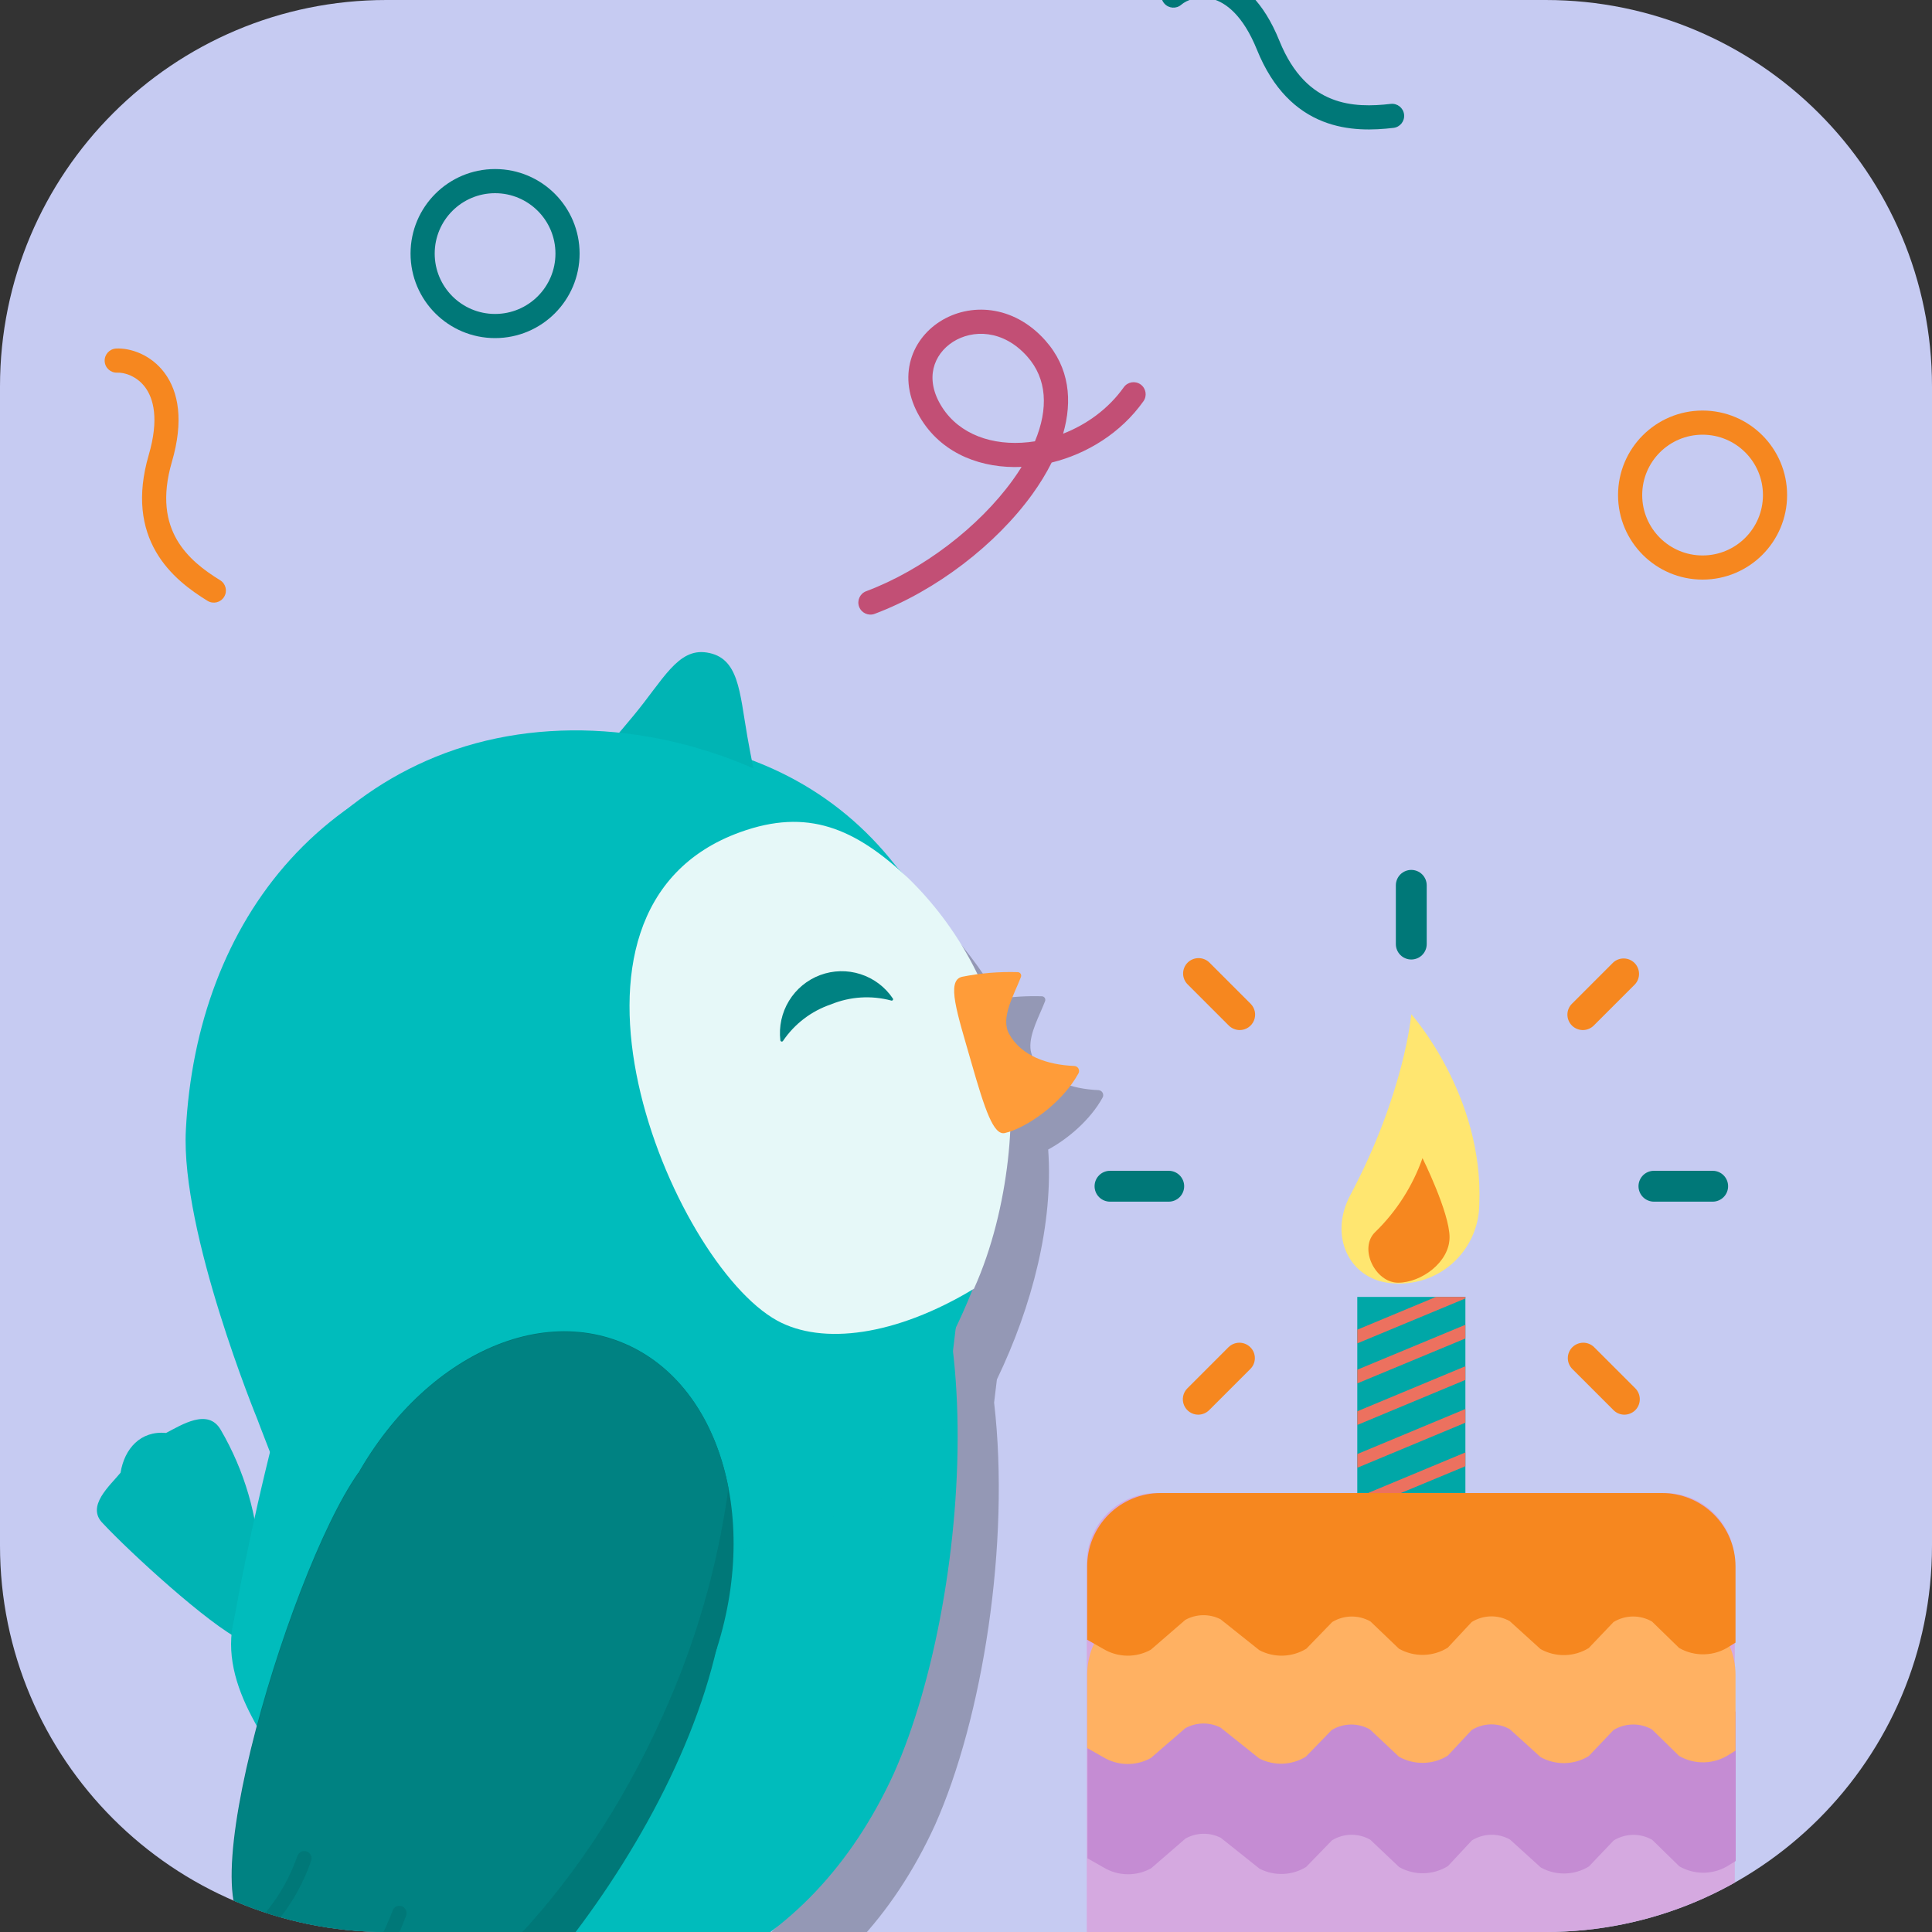 <svg width="80" height="80" viewBox="0 0 80 80" fill="none" xmlns="http://www.w3.org/2000/svg">
<rect x="0" y="0" width="80" height="80" fill="#333333" stroke="none"/>
<g clip-path="url(#clip0_1_3203)">
<rect width="80" height="80" fill="#C6CBF2"/>
<path fill-rule="evenodd" clip-rule="evenodd" d="M47.229 15.918C47.454 16.078 47.507 16.39 47.347 16.615C46.416 17.928 45.006 18.795 43.547 19.153C43.324 19.6 43.053 20.039 42.749 20.461C41.239 22.555 38.75 24.469 36.217 25.418C35.959 25.515 35.671 25.383 35.574 25.125C35.477 24.866 35.608 24.578 35.867 24.481C38.216 23.602 40.544 21.809 41.938 19.876C42.069 19.694 42.191 19.514 42.302 19.334C40.687 19.405 39.084 18.828 38.174 17.41C37.652 16.599 37.51 15.773 37.681 15.034C37.85 14.301 38.315 13.7 38.922 13.313C40.145 12.533 41.954 12.605 43.282 14.095C44.285 15.222 44.416 16.591 44.021 17.958C45 17.578 45.902 16.924 46.532 16.037C46.692 15.811 47.004 15.758 47.229 15.918ZM42.855 18.274C43.419 16.918 43.356 15.682 42.535 14.761C41.534 13.637 40.269 13.64 39.46 14.156C39.05 14.418 38.76 14.807 38.655 15.258C38.553 15.703 38.62 16.256 39.015 16.87C39.735 17.989 41.094 18.471 42.586 18.31C42.676 18.3 42.765 18.288 42.855 18.274Z" fill="#C24F75"/>
<path fill-rule="evenodd" clip-rule="evenodd" d="M58.14 4.74C58.172 5.015 57.976 5.263 57.702 5.295C56.892 5.39 55.818 5.44 54.769 5.024C53.697 4.598 52.716 3.711 52.049 2.062C51.465 0.617 50.748 0.105 50.203 -0.044C49.635 -0.199 49.135 0.004 48.916 0.194C48.708 0.375 48.392 0.353 48.211 0.144C48.03 -0.064 48.052 -0.38 48.26 -0.561C48.71 -0.952 49.551 -1.259 50.467 -1.009C51.406 -0.752 52.317 0.056 52.976 1.687C53.553 3.114 54.35 3.781 55.139 4.095C55.951 4.417 56.821 4.391 57.586 4.302C57.86 4.27 58.108 4.466 58.14 4.74Z" fill="#007878"/>
<path fill-rule="evenodd" clip-rule="evenodd" d="M9.28 24.715C9.135 24.951 8.827 25.024 8.592 24.879C7.898 24.451 7.024 23.826 6.459 22.849C5.881 21.851 5.66 20.547 6.159 18.839C6.596 17.342 6.35 16.496 6.015 16.042C5.665 15.568 5.147 15.418 4.857 15.431C4.582 15.444 4.347 15.232 4.334 14.956C4.321 14.68 4.534 14.446 4.81 14.432C5.406 14.404 6.255 14.684 6.819 15.448C7.397 16.232 7.612 17.43 7.119 19.119C6.687 20.597 6.899 21.614 7.324 22.349C7.762 23.105 8.461 23.624 9.117 24.027C9.352 24.172 9.425 24.48 9.28 24.715Z" fill="#F6871F"/>
<path fill-rule="evenodd" clip-rule="evenodd" d="M70.5 23C71.881 23 73 21.881 73 20.5C73 19.119 71.881 18 70.5 18C69.119 18 68 19.119 68 20.5C68 21.881 69.119 23 70.5 23ZM70.5 24C72.433 24 74 22.433 74 20.5C74 18.567 72.433 17 70.5 17C68.567 17 67 18.567 67 20.5C67 22.433 68.567 24 70.5 24Z" fill="#F6871F"/>
<path fill-rule="evenodd" clip-rule="evenodd" d="M20.5 13C21.881 13 23 11.881 23 10.5C23 9.119 21.881 8 20.5 8C19.119 8 18 9.119 18 10.5C18 11.881 19.119 13 20.5 13ZM20.5 14C22.433 14 24 12.433 24 10.5C24 8.567 22.433 7 20.5 7C18.567 7 17 8.567 17 10.5C17 12.433 18.567 14 20.5 14Z" fill="#007878"/>
<path d="M47.905 61.82H68.942C69.71 61.823 70.446 62.131 70.988 62.675C71.53 63.22 71.834 63.957 71.834 64.725V79.969C71.834 80.105 71.807 80.239 71.755 80.364C71.704 80.489 71.628 80.602 71.532 80.698C71.436 80.794 71.323 80.87 71.198 80.921C71.073 80.973 70.939 81 70.803 81H46.031C45.757 81 45.495 80.891 45.302 80.698C45.109 80.505 45 80.243 45 79.969V64.725C45 63.955 45.306 63.216 45.851 62.671C46.396 62.126 47.135 61.82 47.905 61.82Z" fill="#D5A9E0"/>
<path d="M61.254 49.877C61.248 50.342 61.145 50.801 60.95 51.223C60.755 51.646 60.474 52.023 60.124 52.329C59.774 52.636 59.363 52.865 58.919 53.003C58.474 53.14 58.006 53.182 57.544 53.127C55.874 52.948 55.014 51.184 55.908 49.498C58.17 45.238 58.438 41.997 58.438 41.997C58.438 41.997 61.445 45.349 61.254 49.877Z" fill="#FFE670"/>
<path d="M60.023 51.231C60.023 52.271 58.843 53.114 57.893 53.114C56.943 53.114 56.245 51.683 56.947 51.014C57.826 50.159 58.495 49.112 58.903 47.956C58.903 47.956 60.023 50.209 60.023 51.231Z" fill="#F6871F"/>
<path d="M60.679 53.702H56.202V62.088H60.679V53.702Z" fill="#00A7A7"/>
<path d="M71.864 70.871H45.03V76.949L45.699 77.328C45.995 77.506 46.332 77.603 46.678 77.609C47.023 77.615 47.364 77.53 47.666 77.362L49.093 76.127C49.316 76.004 49.566 75.937 49.821 75.933C50.075 75.928 50.327 75.986 50.554 76.102L52.156 77.379C52.456 77.534 52.792 77.608 53.13 77.596C53.468 77.583 53.797 77.484 54.085 77.307L55.154 76.204C55.392 76.058 55.664 75.979 55.943 75.974C56.222 75.97 56.497 76.04 56.739 76.178L57.936 77.311C58.246 77.486 58.597 77.574 58.953 77.567C59.309 77.559 59.656 77.456 59.959 77.269L60.947 76.208C61.182 76.061 61.453 75.981 61.73 75.974C62.007 75.967 62.281 76.035 62.523 76.17L63.801 77.328C64.107 77.499 64.453 77.584 64.803 77.577C65.153 77.569 65.495 77.469 65.794 77.286L66.821 76.208C67.06 76.062 67.333 75.982 67.614 75.978C67.894 75.973 68.17 76.044 68.414 76.183L69.538 77.281C69.858 77.465 70.223 77.556 70.591 77.544C70.96 77.532 71.318 77.418 71.625 77.213L71.872 77.06V70.876L71.864 70.871Z" fill="#C58CD3"/>
<path d="M56.202 56.717V57.284L60.679 55.423V54.856L56.202 56.717Z" fill="#EC715F"/>
<path d="M56.202 58.438V59.005L60.679 57.139V56.573L56.202 58.438Z" fill="#EC715F"/>
<path d="M56.202 60.21V60.777L60.679 58.911V58.344L56.202 60.21Z" fill="#EC715F"/>
<path d="M59.461 53.702L56.202 55.06V55.627L60.679 53.766V53.702H59.461Z" fill="#EC715F"/>
<path d="M57.42 62.067L60.679 60.713V60.142L56.202 62.008V62.067H57.42Z" fill="#EC715F"/>
<path d="M68.823 66.309H48.058C47.659 66.309 47.263 66.387 46.894 66.54C46.525 66.692 46.189 66.916 45.907 67.199C45.624 67.481 45.4 67.817 45.247 68.186C45.095 68.555 45.017 68.951 45.017 69.351V72.383L45.686 72.762C45.982 72.94 46.32 73.037 46.665 73.043C47.011 73.049 47.352 72.964 47.654 72.796L49.081 71.561C49.303 71.438 49.553 71.371 49.808 71.367C50.062 71.362 50.314 71.42 50.541 71.536L52.143 72.814C52.444 72.968 52.779 73.042 53.117 73.03C53.455 73.017 53.784 72.918 54.072 72.741L55.142 71.638C55.379 71.493 55.652 71.414 55.93 71.409C56.209 71.405 56.484 71.475 56.726 71.612L57.927 72.741C58.237 72.916 58.589 73.004 58.945 72.996C59.3 72.989 59.648 72.886 59.95 72.698L60.938 71.638C61.174 71.491 61.444 71.41 61.721 71.403C61.998 71.397 62.272 71.465 62.514 71.6L63.792 72.758C64.099 72.928 64.445 73.014 64.795 73.007C65.145 72.999 65.487 72.899 65.786 72.716L66.812 71.638C67.051 71.492 67.325 71.412 67.605 71.408C67.885 71.403 68.162 71.474 68.405 71.612L69.53 72.711C69.85 72.895 70.214 72.986 70.583 72.974C70.951 72.962 71.309 72.847 71.617 72.643L71.864 72.49V69.351C71.864 68.544 71.543 67.77 70.973 67.2C70.403 66.63 69.629 66.309 68.823 66.309Z" fill="#FFB162"/>
<path d="M68.823 61.824H48.058C47.659 61.824 47.263 61.902 46.894 62.055C46.525 62.207 46.189 62.431 45.907 62.714C45.624 62.996 45.4 63.332 45.247 63.701C45.095 64.07 45.017 64.466 45.017 64.865V67.898L45.686 68.277C45.982 68.455 46.32 68.552 46.665 68.558C47.011 68.564 47.352 68.479 47.654 68.311L49.081 67.076C49.303 66.953 49.553 66.886 49.808 66.882C50.062 66.877 50.314 66.935 50.541 67.051L52.143 68.328C52.445 68.489 52.784 68.567 53.126 68.557C53.468 68.546 53.802 68.447 54.094 68.269L55.163 67.166C55.401 67.02 55.673 66.942 55.952 66.937C56.23 66.933 56.505 67.003 56.747 67.14L57.927 68.269C58.237 68.444 58.589 68.533 58.945 68.525C59.301 68.518 59.648 68.415 59.95 68.226L60.938 67.166C61.174 67.019 61.444 66.938 61.721 66.931C61.998 66.924 62.272 66.992 62.514 67.127L63.792 68.286C64.099 68.456 64.445 68.542 64.795 68.534C65.145 68.527 65.487 68.426 65.786 68.243L66.812 67.166C67.051 67.019 67.325 66.94 67.606 66.936C67.886 66.932 68.162 67.004 68.405 67.144L69.53 68.239C69.85 68.423 70.214 68.513 70.583 68.501C70.951 68.49 71.309 68.375 71.617 68.171L71.864 68.017V64.861C71.863 64.055 71.542 63.283 70.972 62.714C70.401 62.144 69.628 61.824 68.823 61.824Z" fill="#F6871F"/>
<path d="M48.395 49.758H45.963C45.793 49.758 45.631 49.69 45.511 49.571C45.391 49.451 45.324 49.288 45.324 49.119C45.324 48.949 45.391 48.787 45.511 48.667C45.631 48.547 45.793 48.48 45.963 48.48H48.395C48.564 48.48 48.727 48.547 48.846 48.667C48.966 48.787 49.034 48.949 49.034 49.119C49.034 49.288 48.966 49.451 48.846 49.571C48.727 49.69 48.564 49.758 48.395 49.758Z" fill="#007878"/>
<path d="M70.918 49.758H68.486C68.317 49.758 68.154 49.69 68.034 49.571C67.915 49.451 67.847 49.288 67.847 49.119C67.847 48.949 67.915 48.787 68.034 48.667C68.154 48.547 68.317 48.48 68.486 48.48H70.918C71.088 48.48 71.25 48.547 71.37 48.667C71.49 48.787 71.557 48.949 71.557 49.119C71.557 49.288 71.49 49.451 71.37 49.571C71.25 49.69 71.088 49.758 70.918 49.758Z" fill="#007878"/>
<path d="M49.617 58.579C49.491 58.579 49.367 58.541 49.262 58.471C49.157 58.401 49.076 58.301 49.027 58.184C48.979 58.068 48.966 57.939 48.991 57.815C49.016 57.691 49.076 57.578 49.166 57.488L50.869 55.785C50.99 55.666 51.152 55.599 51.321 55.599C51.49 55.599 51.652 55.666 51.772 55.785C51.832 55.844 51.88 55.914 51.912 55.991C51.944 56.069 51.961 56.152 51.961 56.236C51.961 56.32 51.944 56.403 51.912 56.481C51.88 56.558 51.832 56.629 51.772 56.688L50.069 58.391C49.948 58.51 49.786 58.577 49.617 58.579Z" fill="#F6871F"/>
<path d="M65.543 42.653C65.373 42.652 65.211 42.585 65.091 42.466C65.031 42.407 64.984 42.336 64.952 42.259C64.919 42.181 64.903 42.098 64.903 42.014C64.903 41.93 64.919 41.847 64.952 41.769C64.984 41.692 65.031 41.622 65.091 41.563L66.795 39.859C66.916 39.746 67.076 39.685 67.242 39.688C67.407 39.69 67.565 39.758 67.682 39.874C67.799 39.992 67.866 40.15 67.869 40.315C67.872 40.48 67.811 40.641 67.698 40.762L65.994 42.466C65.874 42.585 65.712 42.652 65.543 42.653Z" fill="#F6871F"/>
<path d="M51.334 42.653C51.164 42.651 51.003 42.584 50.882 42.466L49.178 40.762C49.119 40.703 49.071 40.633 49.039 40.555C49.006 40.478 48.99 40.394 48.99 40.31C48.99 40.226 49.006 40.143 49.039 40.066C49.071 39.988 49.119 39.918 49.178 39.859C49.299 39.74 49.461 39.674 49.63 39.674C49.799 39.674 49.961 39.74 50.081 39.859L51.785 41.563C51.874 41.652 51.935 41.766 51.96 41.89C51.984 42.014 51.972 42.142 51.923 42.259C51.875 42.375 51.793 42.475 51.688 42.545C51.583 42.615 51.46 42.653 51.334 42.653Z" fill="#F6871F"/>
<path d="M67.263 58.579C67.18 58.579 67.097 58.562 67.019 58.53C66.942 58.498 66.871 58.451 66.812 58.391L65.108 56.688C65.049 56.629 65.001 56.558 64.969 56.481C64.936 56.403 64.92 56.32 64.92 56.236C64.92 56.152 64.936 56.069 64.969 55.991C65.001 55.914 65.049 55.844 65.108 55.785C65.229 55.666 65.391 55.599 65.56 55.599C65.729 55.599 65.891 55.666 66.011 55.785L67.715 57.488C67.834 57.609 67.9 57.771 67.9 57.94C67.9 58.109 67.834 58.271 67.715 58.391C67.595 58.51 67.433 58.577 67.263 58.579Z" fill="#F6871F"/>
<path d="M58.438 39.731C58.269 39.731 58.106 39.664 57.986 39.544C57.867 39.424 57.799 39.262 57.799 39.092V36.66C57.799 36.491 57.867 36.328 57.986 36.208C58.106 36.089 58.269 36.021 58.438 36.021C58.608 36.021 58.77 36.089 58.89 36.208C59.01 36.328 59.077 36.491 59.077 36.66V39.092C59.077 39.262 59.01 39.424 58.89 39.544C58.77 39.664 58.608 39.731 58.438 39.731Z" fill="#007878"/>
<path fill-rule="evenodd" clip-rule="evenodd" d="M38.279 56.123C40.062 52.412 40.962 48.212 40.116 44.732C39.384 41.711 37.851 39.114 35.831 37.036C34.516 35.333 32.833 33.949 30.765 33C34.258 33.777 36.93 35.574 38.831 38.036C39.795 39.028 40.649 40.138 41.357 41.357C41.95 41.27 42.549 41.235 43.148 41.254C43.17 41.256 43.192 41.263 43.212 41.274C43.231 41.286 43.248 41.301 43.261 41.321C43.273 41.34 43.281 41.361 43.283 41.384C43.286 41.407 43.283 41.429 43.276 41.451C43.219 41.601 43.15 41.758 43.08 41.919C42.797 42.568 42.487 43.28 42.789 43.819C43.302 44.739 44.377 45.091 45.486 45.14C45.521 45.142 45.555 45.153 45.585 45.172C45.615 45.19 45.64 45.217 45.657 45.248C45.674 45.279 45.682 45.314 45.682 45.349C45.682 45.385 45.673 45.419 45.655 45.45C45.146 46.376 44.208 47.167 43.403 47.599C43.623 50.653 42.753 54.055 41.279 57.123L41.164 58.078C41.839 63.9 40.689 71.15 38.715 75.574C35.19 83.281 28.258 86.21 20.86 84.575C20.565 84.364 20.278 84.146 20 83.922C26.573 84.596 32.532 81.532 35.715 74.574C37.689 70.15 38.839 62.9 38.164 57.078L38.279 56.123Z" fill="black" fill-opacity="0.25"/>
<path d="M10 67.92L10.754 64.742C10.678 62.792 10.123 60.89 9.14 59.206C8.616 58.294 7.522 59.002 6.877 59.335C5.821 59.237 5.154 59.982 4.992 60.981C4.562 61.511 3.54 62.373 4.264 63.084C5.373 64.273 8.661 67.292 10 67.92Z" fill="#00B4B4"/>
<path d="M19.156 82.438C26.554 84.073 33.486 81.144 37.011 73.437C40.379 65.888 41.348 50.114 34.949 47.242C28.549 44.371 17.225 55.487 13.831 63.032C10.377 70.928 13.062 78.068 19.156 82.438Z" fill="#00BCBC"/>
<path d="M9.698 67.035C9.344 68.427 9.758 69.812 10.426 71.083C13.303 76.573 17.04 82.241 20.287 82.665C25.977 83.422 35.156 68.953 32.064 60.72C28.972 52.487 18.258 44.337 15.732 47.923C12.108 53.122 9.698 67.035 9.698 67.035Z" fill="#00BCBC"/>
<path d="M23.745 30.47C13.45 30.954 8.137 38.184 7.696 46.796C7.477 51.03 10.652 58.756 10.652 58.756C10.652 58.756 13.62 66.762 15.849 69.729L36.815 61.953C37.693 61.604 38.41 60.941 38.829 60.092C38.968 59.699 39.062 59.291 39.108 58.877L40.526 47.065C40.63 46.249 40.63 45.424 40.526 44.609C39.425 36.311 34.074 29.913 23.745 30.47Z" fill="#00BCBC"/>
<path d="M26.245 29.618C27.467 28.142 28.07 26.833 29.262 27.019C30.601 27.223 30.619 28.631 30.948 30.507C31.238 32.157 31.626 33.795 31.626 33.795L24.175 31.994C24.175 31.994 25.023 31.094 26.245 29.618Z" fill="#00B4B4"/>
<path d="M41.412 43.595C43.298 51.352 36.51 62.684 30.601 64.216C22.127 66.407 13.544 62.441 9.92 53.508C6.297 44.575 9.92 34.65 18.028 31.343C26.758 27.779 38.882 33.141 41.412 43.595Z" fill="#00BCBC"/>
<path d="M37.615 36.368C35.394 34.276 33.429 33.455 30.653 34.457C21.746 37.666 27.799 52.282 32.184 54.685C34.051 55.706 37.087 55.324 40.33 53.364C41.838 50.023 42.132 45.733 41.623 43.758C41.063 40.944 39.665 38.368 37.615 36.368Z" fill="#E6F8F8"/>
<path fill-rule="evenodd" clip-rule="evenodd" d="M34.406 41.59C33.598 41.864 32.901 42.395 32.422 43.103C32.415 43.113 32.406 43.121 32.395 43.125C32.384 43.13 32.371 43.131 32.36 43.129C32.348 43.126 32.337 43.12 32.329 43.112C32.321 43.103 32.315 43.092 32.313 43.08C32.246 42.509 32.372 41.932 32.671 41.442C32.97 40.952 33.424 40.576 33.961 40.376C34.498 40.176 35.087 40.162 35.632 40.338C36.178 40.513 36.649 40.867 36.97 41.344C36.977 41.353 36.981 41.365 36.981 41.377C36.981 41.389 36.977 41.401 36.97 41.411C36.962 41.42 36.952 41.428 36.941 41.431C36.929 41.435 36.917 41.435 36.906 41.431C36.078 41.208 35.199 41.264 34.406 41.59Z" fill="#008282"/>
<path d="M24.62 82.313C24.62 83.808 25.348 84.515 26.272 84.523C27.195 84.53 27.95 83.845 27.965 82.347C27.98 80.849 27.248 79.63 26.324 79.619C25.401 79.608 24.639 80.815 24.62 82.313Z" fill="#00BCBC"/>
<path fill-rule="evenodd" clip-rule="evenodd" d="M14.37 87.198C17.44 88.537 27.505 77.901 29.692 68.177C29.232 67.738 14.834 60.988 14.834 60.988C11.84 65.23 7.236 81.011 11.018 79.827C10.433 83.683 11.697 85.347 13.28 84.095C13.039 85.419 13.152 86.664 14.37 87.198Z" fill="#007878"/>
<path d="M29.401 69.07C31.617 63.242 29.93 57.184 25.634 55.539C21.337 53.895 16.058 57.286 13.842 63.114C11.627 68.942 13.313 75 17.61 76.644C21.907 78.289 27.186 74.897 29.401 69.07Z" fill="#007878"/>
<path d="M27.459 71.004C28.809 68.022 29.72 64.86 30.163 61.617C29.616 58.756 28.033 56.463 25.638 55.563C21.897 54.132 17.417 56.512 14.853 60.996C11.859 65.237 7.269 80.996 11.056 79.812C10.467 83.668 11.716 85.355 13.318 84.103C13.207 84.617 13.181 85.146 13.243 85.669C18.451 84.156 24.028 78.684 27.459 71.004Z" fill="#008282"/>
<path d="M13.465 83.906C13.425 83.904 13.385 83.893 13.349 83.874C13.314 83.855 13.282 83.829 13.258 83.796C13.232 83.766 13.213 83.731 13.202 83.693C13.19 83.655 13.186 83.615 13.19 83.576C13.194 83.536 13.206 83.498 13.224 83.463C13.243 83.428 13.269 83.397 13.299 83.372C14.622 82.224 15.639 80.762 16.256 79.12C16.268 79.082 16.288 79.048 16.313 79.018C16.339 78.989 16.37 78.964 16.405 78.947C16.44 78.929 16.478 78.919 16.517 78.916C16.556 78.913 16.596 78.918 16.633 78.93C16.707 78.956 16.769 79.01 16.804 79.081C16.839 79.152 16.845 79.234 16.821 79.309C16.182 81.065 15.106 82.628 13.695 83.849C13.663 83.874 13.626 83.891 13.586 83.901C13.546 83.911 13.505 83.912 13.465 83.906Z" fill="#007878"/>
<path d="M11.282 79.6C11.219 79.596 11.16 79.573 11.112 79.532C11.081 79.507 11.056 79.476 11.037 79.442C11.018 79.407 11.007 79.368 11.003 79.329C10.999 79.29 11.003 79.25 11.015 79.212C11.026 79.174 11.045 79.139 11.07 79.108C11.609 78.436 12.028 77.675 12.311 76.861C12.323 76.823 12.342 76.787 12.367 76.757C12.392 76.726 12.423 76.701 12.458 76.682C12.493 76.664 12.532 76.652 12.571 76.648C12.611 76.645 12.65 76.649 12.688 76.66C12.726 76.672 12.761 76.691 12.792 76.716C12.822 76.742 12.848 76.773 12.866 76.808C12.885 76.843 12.896 76.882 12.9 76.921C12.904 76.961 12.9 77.001 12.888 77.039C12.583 77.93 12.125 78.761 11.534 79.494C11.504 79.531 11.465 79.56 11.421 79.579C11.377 79.597 11.329 79.604 11.282 79.6Z" fill="#007878"/>
<path fill-rule="evenodd" clip-rule="evenodd" d="M41.789 42.819C41.412 42.146 41.989 41.204 42.276 40.451C42.283 40.429 42.286 40.406 42.283 40.384C42.281 40.361 42.273 40.34 42.26 40.32C42.248 40.301 42.231 40.285 42.212 40.274C42.192 40.262 42.17 40.256 42.148 40.254C41.372 40.23 40.596 40.294 39.836 40.447C39.168 40.602 39.64 41.96 40.213 43.966C40.786 45.971 41.141 47.019 41.608 46.917C42.475 46.72 43.961 45.71 44.655 44.45C44.673 44.419 44.682 44.384 44.682 44.349C44.682 44.313 44.673 44.279 44.657 44.248C44.639 44.216 44.615 44.19 44.585 44.171C44.555 44.153 44.521 44.142 44.486 44.14C43.377 44.091 42.302 43.739 41.789 42.819Z" fill="#FF9C39"/>
</g>
<defs>
<clipPath id="clip0_1_3203">
<path d="M0 16C0 7.163 7.163 0 16 0H64C72.837 0 80 7.163 80 16V64C80 72.837 72.837 80 64 80H16C7.163 80 0 72.837 0 64V16Z" fill="white"/>
</clipPath>
</defs>
</svg>
